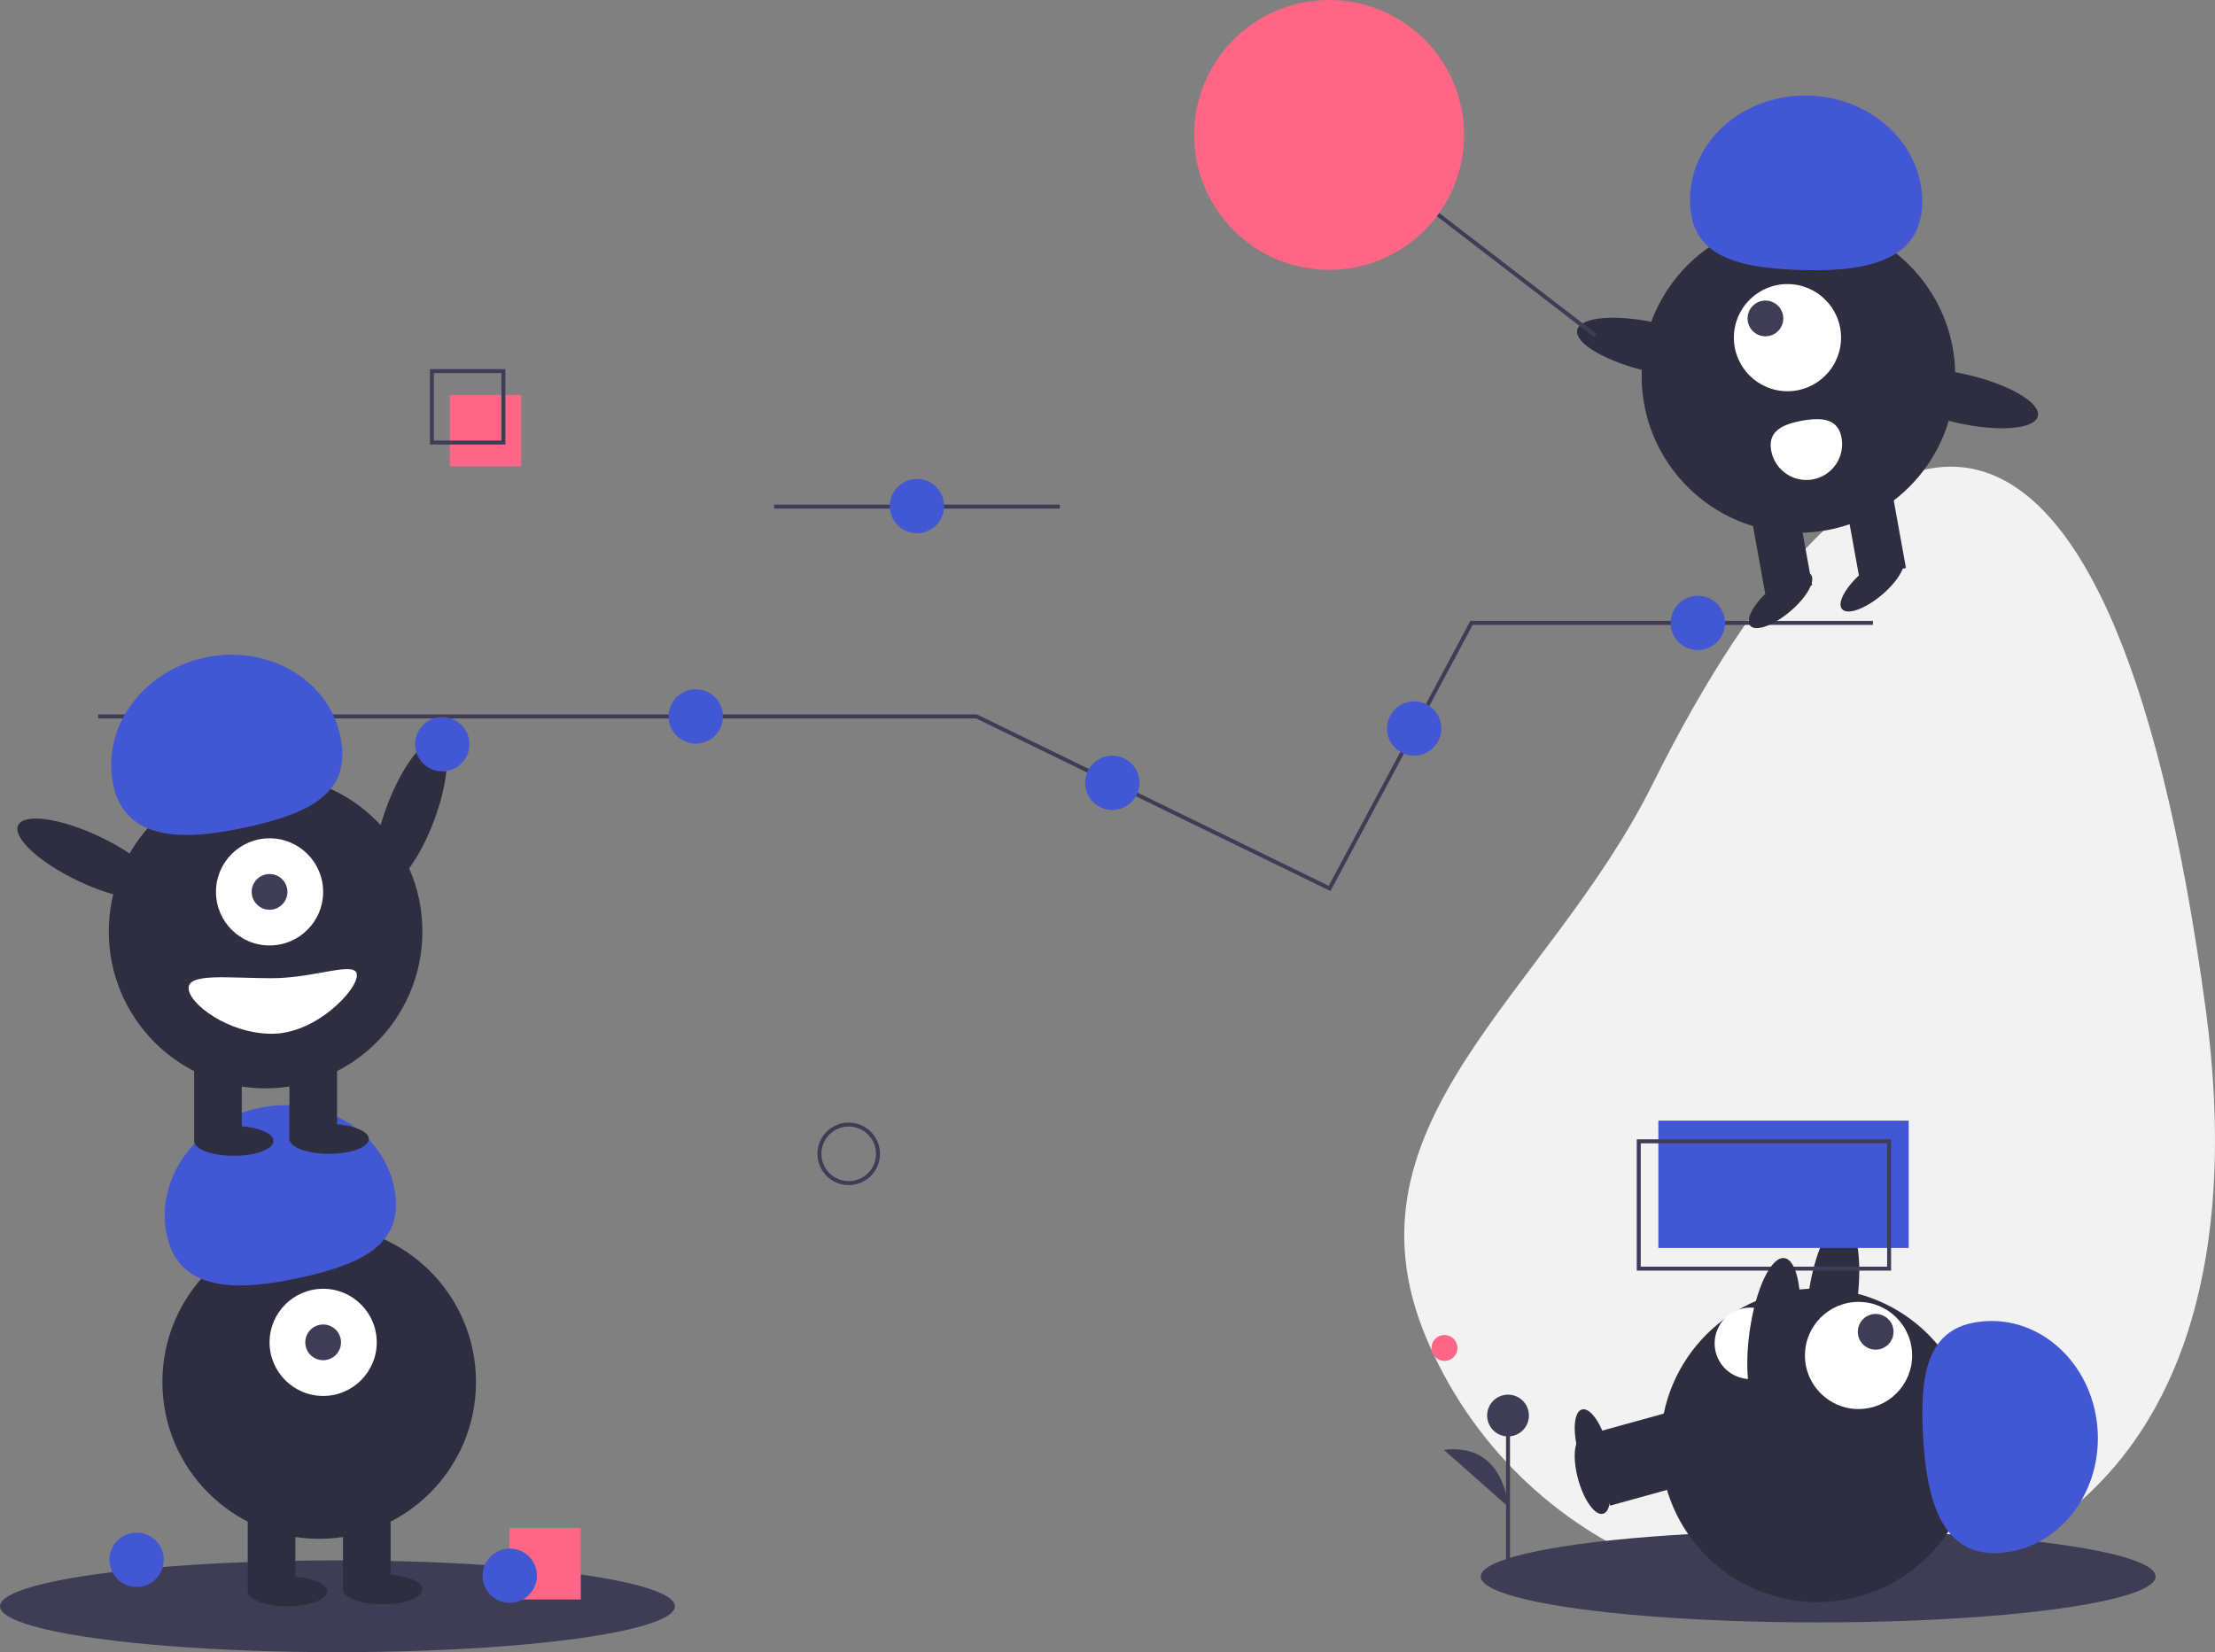 <svg xmlns="http://www.w3.org/2000/svg" id="b32a285a-6b04-4396-8e15-f52ff515c3cb" width="1115.914" height="832.564" data-name="Layer 1" viewBox="0 0 1115.914 832.564"><rect x="0" y="0" width="1115.914" height="832.564" fill="#808080" stroke="none"/><title>good team</title><line x1="389.957" x2="533.957" y1="255.282" y2="255.282" fill="none" stroke="#3f3d56" stroke-miterlimit="10" stroke-width="2"/><ellipse cx="248.867" cy="443.498" fill="#2f2e41" rx="39.5" ry="12.4" transform="translate(-296.297 483.904) rotate(-69.082)"/><path fill="#f2f2f2" d="M1153.378,543.014c15.666,116.589-5.666,233.305-114.169,278.753S805.904,816.101,760.456,707.599s61.785-173.424,114.169-278.753C981.001,214.952,1104.728,180.95,1153.378,543.014Z" transform="translate(-42.043 -33.718)"/><ellipse cx="916" cy="794.436" fill="#3f3d56" rx="170" ry="23.127"/><rect width="24" height="43" x="858.752" y="753.632" fill="#2f2e41" transform="translate(313.594 1787.214) rotate(-105.452)"/><ellipse cx="844.359" cy="777.24" fill="#2f2e41" rx="7.5" ry="20" transform="translate(-218.606 219.344) rotate(-15.452)"/><ellipse cx="965.361" cy="688.069" fill="#2f2e41" rx="39.5" ry="12.4" transform="translate(111.823 1518.548) rotate(-82.281)"/><circle cx="915.585" cy="728.299" r="79" fill="#2f2e41"/><rect width="24" height="43" x="858.752" y="739.632" fill="#2f2e41" transform="translate(327.088 1769.483) rotate(-105.452)"/><ellipse cx="844.359" cy="763.24" fill="#2f2e41" rx="7.5" ry="20" transform="translate(-214.876 218.838) rotate(-15.452)"/><circle cx="936.329" cy="683.043" r="27" fill="#fff"/><circle cx="944.963" cy="671.116" r="9" fill="#3f3d56"/><path fill="#4257d4" d="M1048.858,816.306c29.235-1.463,51.625-28.808,50.01-61.076s-26.623-57.241-55.858-55.778-33.822,24.412-32.207,56.681S1019.623,817.769,1048.858,816.306Z" transform="translate(-42.043 -33.718)"/><path fill="#fff" d="M925.341,728.592a18,18,0,0,1-2.904-35.883c9.909-.802,12.611,7.065,13.413,16.973S935.25,727.79,925.341,728.592Z" transform="translate(-42.043 -33.718)"/><polyline fill="none" stroke="#3f3d56" stroke-miterlimit="10" stroke-width="2" points="49.464 361.025 491.957 361.025 560.56 394.447 669.866 447.699 741.334 313.887 943.574 313.887"/><circle cx="222.811" cy="375.025" r="13.685" fill="#4257d4"/><circle cx="350.541" cy="361.025" r="13.685" fill="#4257d4"/><circle cx="560.384" cy="394.478" r="13.685" fill="#4257d4"/><circle cx="855.379" cy="313.887" r="13.685" fill="#4257d4"/><circle cx="712.443" cy="367.108" r="13.685" fill="#4257d4"/><circle cx="427.576" cy="581.441" r="14.756" fill="none" stroke="#3f3d56" stroke-miterlimit="10" stroke-width="2"/><ellipse cx="170" cy="809.436" fill="#3f3d56" rx="170" ry="23.127"/><circle cx="160.805" cy="696.436" r="79" fill="#2f2e41"/><rect width="24" height="43" x="124.805" y="758.436" fill="#2f2e41"/><rect width="24" height="43" x="172.805" y="758.436" fill="#2f2e41"/><ellipse cx="144.805" cy="801.936" fill="#2f2e41" rx="20" ry="7.5"/><ellipse cx="192.805" cy="800.936" fill="#2f2e41" rx="20" ry="7.5"/><circle cx="162.805" cy="676.436" r="27" fill="#fff"/><circle cx="162.805" cy="676.436" r="9" fill="#3f3d56"/><path fill="#4257d4" d="M126.215,656.687c-6.379-28.568,14.012-57.434,45.544-64.475s62.265,10.41,68.644,38.978-14.519,39.104-46.051,46.145S132.594,685.254,126.215,656.687Z" transform="translate(-42.043 -33.718)"/><circle cx="133.805" cy="469.436" r="79" fill="#2f2e41"/><rect width="24" height="43" x="97.805" y="531.436" fill="#2f2e41"/><rect width="24" height="43" x="145.805" y="531.436" fill="#2f2e41"/><ellipse cx="117.805" cy="574.936" fill="#2f2e41" rx="20" ry="7.5"/><ellipse cx="165.805" cy="573.936" fill="#2f2e41" rx="20" ry="7.5"/><circle cx="135.805" cy="449.436" r="27" fill="#fff"/><circle cx="135.805" cy="449.436" r="9" fill="#3f3d56"/><path fill="#4257d4" d="M99.215,429.687c-6.379-28.568,14.012-57.434,45.544-64.475s62.265,10.41,68.644,38.978-14.519,39.104-46.051,46.145S105.594,458.254,99.215,429.687Z" transform="translate(-42.043 -33.718)"/><ellipse cx="86.867" cy="466.498" fill="#2f2e41" rx="12.4" ry="39.5" transform="translate(-413.895 311.359) rotate(-64.626)"/><path fill="#fff" d="M137.043,531.655c0,7.732,19.909,23,42,23s42.805-21.768,42.805-29.5-20.713,1.5-42.805,1.5S137.043,523.923,137.043,531.655Z" transform="translate(-42.043 -33.718)"/><rect width="126.129" height="64.161" x="835.474" y="564.71" fill="#4257d4"/><rect width="126.129" height="64.161" x="825.603" y="575.129" fill="none" stroke="#3f3d56" stroke-miterlimit="10" stroke-width="2"/><rect width="36" height="36" x="226.603" y="199" fill="#ff6584"/><rect width="36" height="36" x="217.603" y="187" fill="none" stroke="#3f3d56" stroke-miterlimit="10" stroke-width="2"/><circle cx="906.052" cy="189.47" r="79" fill="#2f2e41"/><rect width="24" height="43" x="974.585" y="279.578" fill="#2f2e41" transform="matrix(-0.984, 0.178, -0.178, -0.984, 1968.981, 387.878)"/><rect width="24" height="43" x="927.353" y="288.128" fill="#2f2e41" transform="translate(1876.795 413.255) rotate(169.739)"/><ellipse cx="939.065" cy="336.103" fill="#2f2e41" rx="20" ry="7.5" transform="translate(-36.8 652.792) rotate(-40.261)"/><ellipse cx="985.313" cy="327.731" fill="#2f2e41" rx="20" ry="7.5" transform="translate(-20.433 680.698) rotate(-40.261)"/><circle cx="900.521" cy="170.146" r="27" fill="#fff"/><circle cx="889.424" cy="160.468" r="9" fill="#3f3d56"/><path fill="#4257d4" d="M1010.415,137.245c1.188-29.247-24.019-54.019-56.301-55.331s-59.415,21.335-60.603,50.582,21.252,35.892,53.534,37.203S1009.227,166.492,1010.415,137.245Z" transform="translate(-42.043 -33.718)"/><ellipse cx="875.15" cy="208.796" fill="#2f2e41" rx="12.4" ry="39.5" transform="translate(434.061 981.455) rotate(-77.09)"/><ellipse cx="1030.224" cy="234.584" fill="#2f2e41" rx="12.4" ry="39.5" transform="translate(529.351 1152.636) rotate(-77.09)"/><path fill="#fff" d="M969.793,254.321a18,18,0,1,1-35.424,6.413c-1.771-9.782,5.792-13.244,15.575-15.014S968.022,244.539,969.793,254.321Z" transform="translate(-42.043 -33.718)"/><line x1="712.603" x2="803.603" y1="99" y2="169" fill="none" stroke="#3f3d56" stroke-miterlimit="10" stroke-width="2"/><circle cx="669.603" cy="68" r="68" fill="#ff6584"/><ellipse cx="935.71" cy="706.84" fill="#2f2e41" rx="39.5" ry="12.4" transform="translate(67.553 1505.415) rotate(-82.281)"/><circle cx="68.811" cy="786.025" r="13.685" fill="#4257d4"/><rect width="36" height="36" x="256.603" y="770" fill="#ff6584"/><circle cx="256.811" cy="794.025" r="13.685" fill="#4257d4"/><circle cx="461.957" cy="255.025" r="13.685" fill="#4257d4"/><circle cx="727.721" cy="679.252" r="6.535" fill="#ff6584"/><line x1="759.739" x2="759.739" y1="787.725" y2="713.313" fill="#3f3d56" stroke="#3f3d56" stroke-miterlimit="10" stroke-width="2"/><circle cx="759.739" cy="713.313" r="10.523" fill="#3f3d56"/><path fill="#3f3d56" d="M801.782,792.893s-1.503-32.332-32.32-28.574" transform="translate(-42.043 -33.718)"/></svg>
